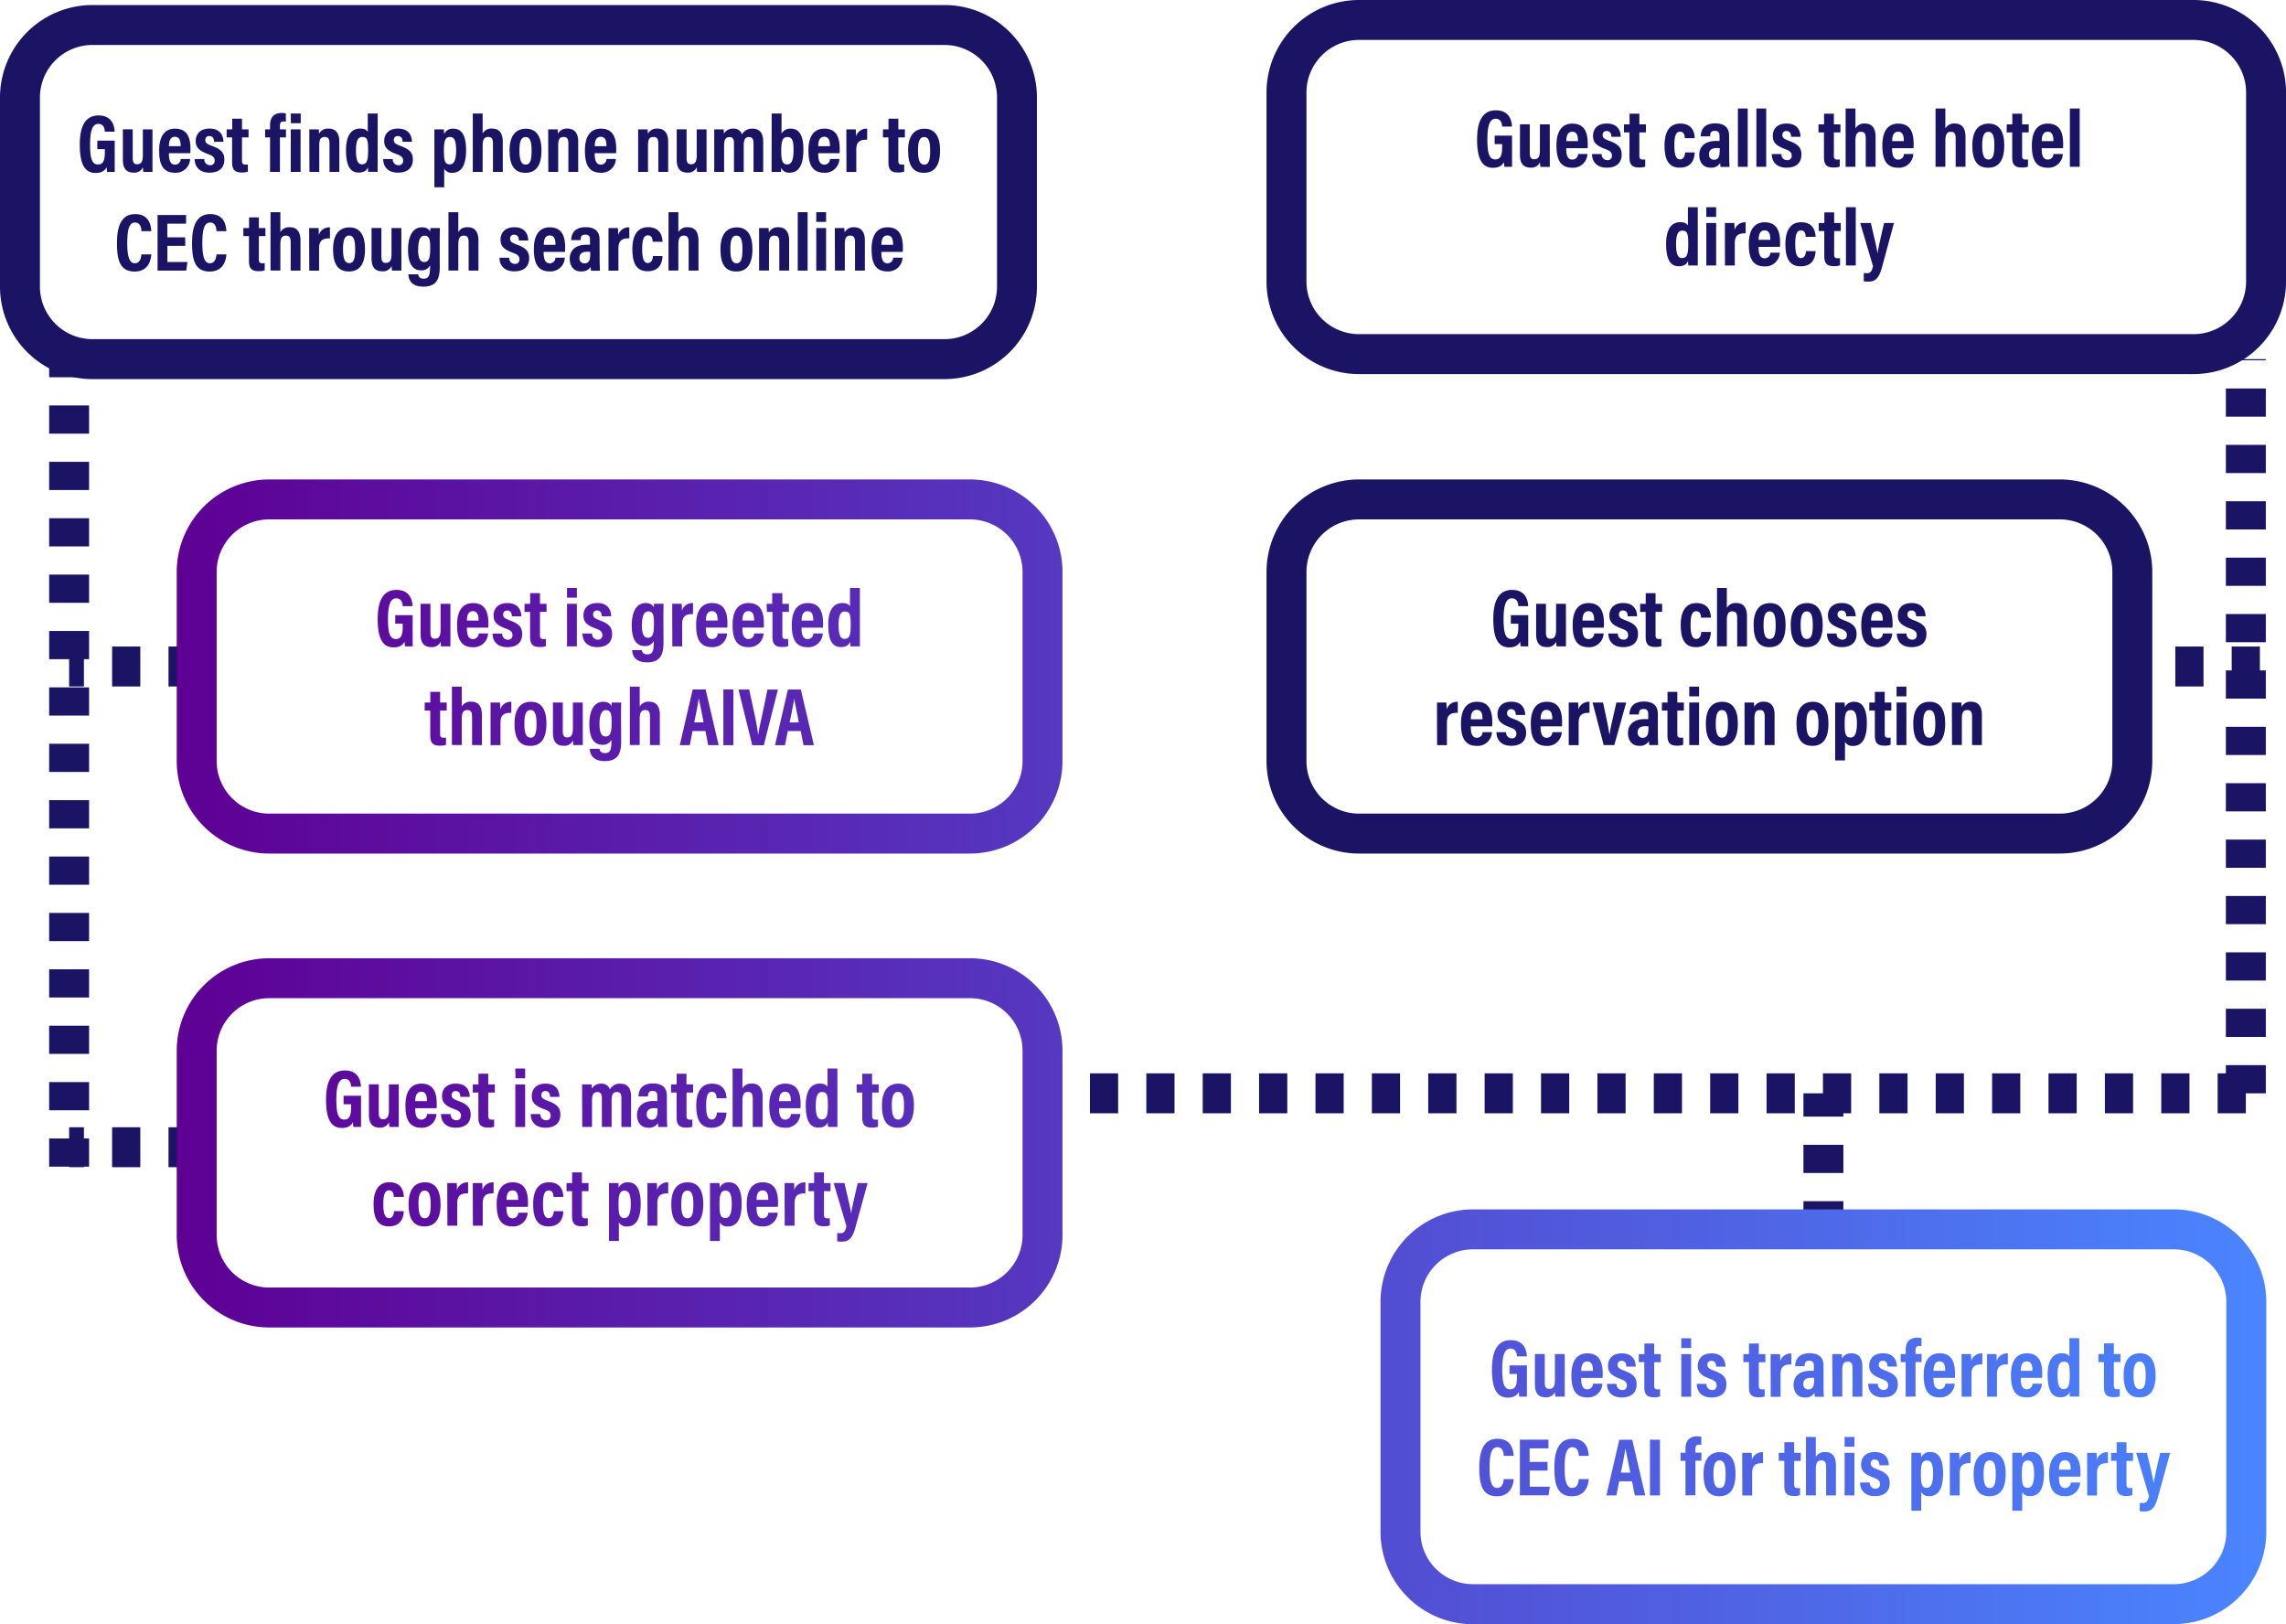 <svg xmlns="http://www.w3.org/2000/svg" xmlns:xlink="http://www.w3.org/1999/xlink" viewBox="0 0 972.99 691.26"><defs><style>.cls-1{fill:#1b1464;}.cls-2{fill:url(#linear-gradient);}</style><linearGradient id="linear-gradient" x1="75.22" y1="447.67" x2="964.6" y2="447.67" gradientUnits="userSpaceOnUse"><stop offset="0" stop-color="#5e0094"/><stop offset="1" stop-color="#4a85ff"/></linearGradient></defs><g id="Layer_2" data-name="Layer 2"><g id="Layer_1-2" data-name="Layer 1"><path class="cls-1" d="M402,161.36H39.35A39.39,39.39,0,0,1,0,122V41.49A39.39,39.39,0,0,1,39.35,2.14H402a39.39,39.39,0,0,1,39.35,39.35V122A39.39,39.39,0,0,1,402,161.36ZM39.35,19.14A22.37,22.37,0,0,0,17,41.49V122a22.38,22.38,0,0,0,22.35,22.35H402A22.37,22.37,0,0,0,424.36,122V41.49A22.37,22.37,0,0,0,402,19.14Z"/><path class="cls-1" d="M48.83,73.18H45.6a18.67,18.67,0,0,1-.2-2c-1.06,1.88-2.7,2.43-4.7,2.43-5,0-6.74-4.41-6.74-12.11,0-8.64,2.92-12.36,8-12.36,6.41,0,6.77,5.5,6.84,6.9H44.62c-.07-1-.28-3.31-2.78-3.31-2.74,0-3.5,3.64-3.5,8.77C38.34,67,39,70,41.69,70c2.25,0,2.93-1.72,2.93-5.21V63.49H41.43V59.87h7.4Z"/><path class="cls-1" d="M64.9,67.86c0,2.64,0,4.39,0,5.32H61a17.59,17.59,0,0,1-.17-2,3.94,3.94,0,0,1-4,2.29c-2.58,0-4.53-1.26-4.53-5.43v-13h4.19V67.12c0,1.79.37,2.79,1.89,2.79s2.42-.85,2.42-3.73V55.06H64.9Z"/><path class="cls-1" d="M71.89,65.21c0,2.29.29,4.85,2.6,4.85a2.37,2.37,0,0,0,2.43-2.38h4a6.09,6.09,0,0,1-6.49,5.84c-5.87,0-6.69-4.93-6.69-9.52,0-5.74,2.18-9.25,6.77-9.25,5.26,0,6.55,3.93,6.55,8.66,0,.64,0,1.49-.07,1.8Zm5-3c0-1.76-.21-4-2.43-4-2.4,0-2.54,2.69-2.55,4Z"/><path class="cls-1" d="M87,67.7a2.36,2.36,0,0,0,2.35,2.61,1.78,1.78,0,0,0,2-1.92c0-1.28-.57-2-2.71-2.77-4.27-1.57-5.33-3.07-5.33-5.7,0-2.46,1.56-5.2,5.88-5.2,4.75,0,5.9,3.26,5.91,5.64h-4c0-.64-.08-2.46-2-2.46a1.59,1.59,0,0,0-1.71,1.71c0,1.15.66,1.68,2.82,2.48,3.83,1.41,5.28,2.87,5.28,5.8,0,3.57-2.23,5.6-6.34,5.6-4.33,0-6.26-2.57-6.27-5.79Z"/><path class="cls-1" d="M96.47,55.06h2.37V50.53H103v4.53h2.8v3.43H103v9.92c0,1,.19,1.65,1.5,1.65a4.73,4.73,0,0,0,1-.08v3.08a7.46,7.46,0,0,1-2.56.36c-2.89,0-4.15-1.07-4.15-4.32V58.49H96.47Z"/><path class="cls-1" d="M114.94,73.18V58.49h-2.11V55.06h2.11V53.3c0-3,1.37-5.22,5-5.22a7.76,7.76,0,0,1,1.73.2v3.5a4.62,4.62,0,0,0-1-.11c-1.2,0-1.52.68-1.52,1.92v1.47h2.57v3.43h-2.57V73.18Z"/><path class="cls-1" d="M123.75,55.06h4.18V73.18h-4.18Zm0-6.75H128v4.13h-4.18Z"/><path class="cls-1" d="M131.66,60.7c0-3.73,0-4.69,0-5.64h4a15.7,15.7,0,0,1,.13,1.89,4.21,4.21,0,0,1,4-2.23c3,0,4.64,1.87,4.64,5.54V73.18h-4.19v-12c0-1.79-.36-2.89-2-2.89s-2.35.89-2.35,3.64V73.18h-4.18Z"/><path class="cls-1" d="M160.74,48.31V68.14c0,2.15,0,4,0,5h-4a19.11,19.11,0,0,1-.13-1.93c-.53,1.29-1.62,2.24-4,2.24-3.82,0-5.34-3.43-5.34-9.52,0-5.55,1.81-9.22,6-9.22,2,0,2.9.72,3.26,1.43V48.31ZM151.51,64c0,4.2.76,5.93,2.53,5.93,2.17,0,2.64-1.69,2.64-6.06,0-4.18-.33-5.59-2.46-5.59C152.52,58.31,151.51,59.59,151.51,64Z"/><path class="cls-1" d="M167.18,67.7a2.36,2.36,0,0,0,2.35,2.61,1.78,1.78,0,0,0,2.05-1.92c0-1.28-.58-2-2.72-2.77-4.27-1.57-5.33-3.07-5.33-5.7,0-2.46,1.56-5.2,5.88-5.2,4.76,0,5.91,3.26,5.91,5.64h-4c0-.64-.07-2.46-2-2.46a1.59,1.59,0,0,0-1.71,1.71c0,1.15.66,1.68,2.83,2.48,3.82,1.41,5.28,2.87,5.28,5.8,0,3.57-2.23,5.6-6.34,5.6-4.33,0-6.26-2.57-6.28-5.79Z"/><path class="cls-1" d="M189.07,71.79v7.93h-4.18V60.3c0-2.45,0-4.09,0-5.24h4a14.86,14.86,0,0,1,.13,2,4,4,0,0,1,4.07-2.29c3.36,0,5.29,2.89,5.29,9.07,0,7.08-2.35,9.7-5.85,9.7A3.58,3.58,0,0,1,189.07,71.79ZM194.15,64c0-4.33-.9-5.7-2.67-5.7-2.11,0-2.54,2-2.54,5.54,0,4.14.22,6.12,2.51,6.12C193.27,70,194.15,68,194.15,64Z"/><path class="cls-1" d="M205.43,48.31V56.8a4.2,4.2,0,0,1,4.07-2.08c3,0,4.5,2,4.5,5.65V73.18h-4.18v-12c0-1.77-.32-2.9-2.09-2.9s-2.3,1.4-2.3,3.79V73.18h-4.19V48.31Z"/><path class="cls-1" d="M230.48,64c0,6.57-2.41,9.55-6.86,9.55s-6.75-2.84-6.75-9.46c0-6.41,2.7-9.31,7-9.31S230.48,57.9,230.48,64Zm-9.39.07c0,3.89.65,6,2.65,6s2.52-2.08,2.52-5.94c0-4-.66-5.82-2.55-5.82S221.09,60.15,221.09,64Z"/><path class="cls-1" d="M233.33,60.7c0-3.73,0-4.69,0-5.64h4a13.88,13.88,0,0,1,.13,1.89,4.21,4.21,0,0,1,4-2.23c3,0,4.64,1.87,4.64,5.54V73.18h-4.18v-12c0-1.79-.36-2.89-2-2.89s-2.34.89-2.34,3.64V73.18h-4.19Z"/><path class="cls-1" d="M253.12,65.21c0,2.29.28,4.85,2.6,4.85a2.36,2.36,0,0,0,2.42-2.38h4a6.08,6.08,0,0,1-6.48,5.84c-5.88,0-6.7-4.93-6.7-9.52,0-5.74,2.19-9.25,6.78-9.25,5.26,0,6.54,3.93,6.54,8.66,0,.64,0,1.49-.06,1.8Zm5-3c0-1.76-.21-4-2.42-4-2.4,0-2.55,2.69-2.56,4Z"/><path class="cls-1" d="M271.62,60.7c0-3.73,0-4.69,0-5.64h4a13.88,13.88,0,0,1,.13,1.89,4.21,4.21,0,0,1,4-2.23c3,0,4.64,1.87,4.64,5.54V73.18H280.2v-12c0-1.79-.36-2.89-2.05-2.89s-2.34.89-2.34,3.64V73.18h-4.19Z"/><path class="cls-1" d="M300.73,67.86c0,2.64,0,4.39,0,5.32h-4a17.64,17.64,0,0,1-.16-2,4,4,0,0,1-4,2.29c-2.57,0-4.53-1.26-4.53-5.43v-13h4.19V67.12c0,1.79.37,2.79,1.89,2.79s2.42-.85,2.42-3.73V55.06h4.19Z"/><path class="cls-1" d="M304,60.5c0-3.58,0-4.66,0-5.44h4a13.25,13.25,0,0,1,.13,1.85,4.32,4.32,0,0,1,4-2.16,3.49,3.49,0,0,1,3.67,2.46,4.78,4.78,0,0,1,4.45-2.46c2.58,0,4.59,1.31,4.59,5.43v13h-4.12V60.81c0-1.45-.47-2.5-1.92-2.5-1.7,0-2.25,1.28-2.25,3.52V73.18h-4.15V60.88c0-1.67-.56-2.54-1.91-2.54-1.67,0-2.29,1.15-2.29,3.59V73.18H304Z"/><path class="cls-1" d="M328.46,48.31h4.19v8.56a4.17,4.17,0,0,1,4-2.12c3.71,0,5.3,3.26,5.3,8.89s-1.41,9.85-5.85,9.85a3.56,3.56,0,0,1-3.61-2.07c0,.43,0,1.23-.08,1.76h-4c0-1.2,0-3.27,0-5.1Zm9.3,15.39c0-3.5-.51-5.39-2.55-5.39s-2.69,1.48-2.69,5.9c0,4.24.58,5.75,2.53,5.75S337.76,68.08,337.76,63.7Z"/><path class="cls-1" d="M348.25,65.21c0,2.29.28,4.85,2.6,4.85a2.36,2.36,0,0,0,2.42-2.38h4a6.08,6.08,0,0,1-6.48,5.84c-5.88,0-6.7-4.93-6.7-9.52,0-5.74,2.18-9.25,6.78-9.25,5.25,0,6.54,3.93,6.54,8.66,0,.64,0,1.49-.06,1.8Zm5-3c0-1.76-.21-4-2.43-4-2.39,0-2.54,2.69-2.55,4Z"/><path class="cls-1" d="M360.24,61.2c0-3,0-4.85,0-6.14h4a29.73,29.73,0,0,1,.1,3,4.63,4.63,0,0,1,4.75-3.29v4.69c-3-.07-4.63.8-4.63,4.23v9.51h-4.18Z"/><path class="cls-1" d="M375.8,55.06h2.37V50.53h4.18v4.53h2.8v3.43h-2.8v9.92c0,1,.19,1.65,1.5,1.65a4.73,4.73,0,0,0,1-.08v3.08a7.46,7.46,0,0,1-2.56.36c-2.9,0-4.15-1.07-4.15-4.32V58.49H375.8Z"/><path class="cls-1" d="M400.12,64c0,6.57-2.41,9.55-6.86,9.55s-6.75-2.84-6.75-9.46c0-6.41,2.7-9.31,7-9.31S400.12,57.9,400.12,64Zm-9.39.07c0,3.89.65,6,2.65,6s2.52-2.08,2.52-5.94c0-4-.66-5.82-2.55-5.82S390.73,60.15,390.73,64Z"/><path class="cls-1" d="M64.42,108.28c-.11,1.2-.56,7.31-7.13,7.31-6.74,0-7.51-5.92-7.51-12.28,0-7.67,2.25-12.19,7.76-12.19,6.28,0,6.77,5.38,6.86,7.28H60.21c-.07-.81-.12-3.69-2.74-3.69s-3.31,3.26-3.31,8.68c0,4.47.45,8.66,3.2,8.66,2.52,0,2.73-2.86,2.83-3.77Z"/><path class="cls-1" d="M78.85,104.65h-7.6v6.88h8.53l-.52,3.65H67.06V91.5H79.21v3.71h-8V101h7.6Z"/><path class="cls-1" d="M96.37,108.28c-.1,1.2-.56,7.31-7.13,7.31-6.73,0-7.51-5.92-7.51-12.28,0-7.67,2.25-12.19,7.76-12.19,6.28,0,6.77,5.38,6.87,7.28h-4.2c-.06-.81-.12-3.69-2.73-3.69s-3.31,3.26-3.31,8.68c0,4.47.44,8.66,3.19,8.66,2.53,0,2.73-2.86,2.84-3.77Z"/><path class="cls-1" d="M103.57,97.06H106V92.53h4.18v4.53h2.79v3.43h-2.79v9.92c0,1,.19,1.65,1.49,1.65a4.68,4.68,0,0,0,1-.08v3.08a7.41,7.41,0,0,1-2.55.36c-2.9,0-4.15-1.07-4.15-4.32V100.49h-2.38Z"/><path class="cls-1" d="M119.33,90.31V98.8a4.22,4.22,0,0,1,4.07-2.08c3,0,4.5,2,4.5,5.65v12.81h-4.18v-12c0-1.77-.32-2.9-2.09-2.9s-2.3,1.4-2.3,3.79v11.08h-4.19V90.31Z"/><path class="cls-1" d="M131.59,103.2c0-3,0-4.85,0-6.14h4a29.73,29.73,0,0,1,.1,3,4.63,4.63,0,0,1,4.75-3.29v4.69c-3-.07-4.63.8-4.63,4.23v9.51h-4.18Z"/><path class="cls-1" d="M155.37,106c0,6.57-2.41,9.55-6.86,9.55s-6.75-2.84-6.75-9.46c0-6.41,2.7-9.31,7-9.31S155.37,99.9,155.37,106ZM146,106c0,3.89.65,6,2.65,6s2.52-2.08,2.52-5.94c0-4-.66-5.82-2.55-5.82S146,102.15,146,106Z"/><path class="cls-1" d="M170.84,109.86c0,2.64,0,4.39,0,5.32h-4a17.59,17.59,0,0,1-.17-2,3.94,3.94,0,0,1-4,2.29c-2.58,0-4.53-1.26-4.53-5.43v-13h4.19v12.06c0,1.79.37,2.79,1.89,2.79s2.42-.85,2.42-3.73V97.06h4.18Z"/><path class="cls-1" d="M187.17,113.71c0,5.15-1.49,8.29-7,8.29-5.16,0-6.25-3-6.36-5.24H178c.07.55.27,1.84,2.36,1.84,2.26,0,2.69-1.71,2.69-4.89v-.81a3.92,3.92,0,0,1-3.88,2.16c-3.85,0-5.49-3.39-5.49-8.73,0-6.2,2.23-9.58,5.88-9.58,2.38,0,3.2,1.13,3.49,1.91,0-.54.1-1.16.16-1.6h4c0,1.11-.06,2.93-.06,5.46Zm-9.21-7.5c0,3.73.9,5.32,2.59,5.32,2.11,0,2.56-2,2.56-5.89,0-3.25-.16-5.33-2.43-5.33C178.93,100.31,178,102.13,178,106.21Z"/><path class="cls-1" d="M195.07,90.31V98.8a4.2,4.2,0,0,1,4.07-2.08c3,0,4.5,2,4.5,5.65v12.81h-4.18v-12c0-1.77-.32-2.9-2.09-2.9s-2.3,1.4-2.3,3.79v11.08h-4.19V90.31Z"/><path class="cls-1" d="M216.74,109.7a2.36,2.36,0,0,0,2.35,2.61,1.78,1.78,0,0,0,2-1.92c0-1.28-.58-2-2.72-2.77-4.27-1.57-5.33-3.07-5.33-5.7,0-2.46,1.56-5.2,5.88-5.2,4.76,0,5.91,3.26,5.91,5.64h-4c0-.64-.07-2.46-2-2.46a1.59,1.59,0,0,0-1.71,1.71c0,1.15.66,1.68,2.82,2.48,3.83,1.41,5.29,2.87,5.29,5.8,0,3.57-2.23,5.6-6.34,5.6-4.33,0-6.26-2.57-6.28-5.79Z"/><path class="cls-1" d="M231.38,107.21c0,2.29.29,4.85,2.6,4.85a2.37,2.37,0,0,0,2.43-2.38h4a6.09,6.09,0,0,1-6.49,5.84c-5.87,0-6.69-4.93-6.69-9.52,0-5.74,2.18-9.25,6.78-9.25,5.25,0,6.54,3.93,6.54,8.66,0,.64,0,1.49-.07,1.8Zm5.05-3c0-1.76-.21-4-2.43-4-2.4,0-2.54,2.69-2.55,4Z"/><path class="cls-1" d="M255.23,111.23c0,.89.08,3.13.14,4h-3.8a11.06,11.06,0,0,1-.17-1.69c-.69,1.16-1.88,2-4.09,2-3.48,0-4.82-2.77-4.82-5.37,0-3.71,2.54-6,7.14-6,.61,0,1.08,0,1.49,0v-2c0-1.06-.14-2.3-2-2.3s-1.94,1.15-2,2.34h-4c.07-2.67,1.32-5.52,6.17-5.52,3.89,0,5.9,1.76,5.9,5.22Zm-4-4a7.92,7.92,0,0,0-1.35-.07c-2.38,0-3.25,1.11-3.25,2.58a2.08,2.08,0,0,0,2.08,2.35c2.14,0,2.52-1.59,2.52-4.28Z"/><path class="cls-1" d="M259,103.2c0-3,0-4.85,0-6.14h4a29.73,29.73,0,0,1,.1,3,4.63,4.63,0,0,1,4.75-3.29v4.69c-3-.07-4.63.8-4.63,4.23v9.51H259Z"/><path class="cls-1" d="M282,109c-.07,1.46-.39,6.45-6.38,6.45-5.19,0-6.48-4.15-6.48-9.52,0-4.81,1.59-9.25,6.7-9.25,5.94,0,6.13,5.13,6.16,6.23h-4.22c0-.71-.11-2.77-2-2.77s-2.45,2.06-2.45,5.81c0,3.9.58,6,2.4,6s2.1-2,2.21-3Z"/><path class="cls-1" d="M288.73,90.31V98.8a4.19,4.19,0,0,1,4.06-2.08c3,0,4.51,2,4.51,5.65v12.81h-4.19v-12c0-1.77-.31-2.9-2.08-2.9s-2.3,1.4-2.3,3.79v11.08h-4.19V90.31Z"/><path class="cls-1" d="M320.26,106c0,6.57-2.42,9.55-6.87,9.55s-6.75-2.84-6.75-9.46c0-6.41,2.7-9.31,7-9.31S320.26,99.9,320.26,106Zm-9.4.07c0,3.89.65,6,2.65,6S316,110,316,106.09c0-4-.67-5.82-2.56-5.82S310.86,102.15,310.86,106Z"/><path class="cls-1" d="M323.1,102.7c0-3.73,0-4.69,0-5.64h4a13.7,13.7,0,0,1,.14,1.89,4.18,4.18,0,0,1,4-2.23c2.95,0,4.64,1.87,4.64,5.54v12.92h-4.19v-12c0-1.79-.36-2.89-2.05-2.89s-2.34.89-2.34,3.64v11.23H323.1Z"/><path class="cls-1" d="M339.55,115.18V90.31h4.19v24.87Z"/><path class="cls-1" d="M347.43,97.06h4.18v18.12h-4.18Zm0-6.75h4.18v4.13h-4.18Z"/><path class="cls-1" d="M355.34,102.7c0-3.73,0-4.69,0-5.64h4a15.7,15.7,0,0,1,.13,1.89,4.21,4.21,0,0,1,4-2.23c3,0,4.64,1.87,4.64,5.54v12.92h-4.19v-12c0-1.79-.36-2.89-2-2.89s-2.34.89-2.34,3.64v11.23h-4.19Z"/><path class="cls-1" d="M375.13,107.21c0,2.29.28,4.85,2.6,4.85a2.36,2.36,0,0,0,2.42-2.38h4a6.08,6.08,0,0,1-6.49,5.84c-5.87,0-6.69-4.93-6.69-9.52,0-5.74,2.18-9.25,6.78-9.25,5.25,0,6.54,3.93,6.54,8.66,0,.64,0,1.49-.06,1.8Zm5-3c0-1.76-.21-4-2.43-4-2.39,0-2.54,2.69-2.55,4Z"/><path class="cls-1" d="M933.64,159.22H578.42a39.39,39.39,0,0,1-39.35-39.35V39.35A39.39,39.39,0,0,1,578.42,0H933.64A39.39,39.39,0,0,1,973,39.35v80.52A39.39,39.39,0,0,1,933.64,159.22ZM578.42,17a22.38,22.38,0,0,0-22.35,22.35v80.52a22.37,22.37,0,0,0,22.35,22.35H933.64A22.37,22.37,0,0,0,956,119.87V39.35A22.37,22.37,0,0,0,933.64,17Z"/><path class="cls-1" d="M643.57,71h-3.23a18.49,18.49,0,0,1-.2-2c-1.06,1.87-2.7,2.42-4.71,2.42-4.94,0-6.73-4.41-6.73-12.1,0-8.65,2.92-12.37,8-12.37,6.42,0,6.78,5.5,6.84,6.91h-4.19c-.07-1-.27-3.32-2.77-3.32-2.74,0-3.5,3.64-3.5,8.77,0,5.52.65,8.55,3.35,8.55,2.25,0,2.93-1.72,2.93-5.21V61.35h-3.19V57.73h7.4Z"/><path class="cls-1" d="M659.64,65.72c0,2.64,0,4.39,0,5.32h-4a17.39,17.39,0,0,1-.17-2,3.94,3.94,0,0,1-4,2.3c-2.58,0-4.53-1.27-4.53-5.43v-13h4.18V65c0,1.79.38,2.78,1.9,2.78s2.41-.85,2.41-3.72V52.92h4.19Z"/><path class="cls-1" d="M666.63,63.07c0,2.3.28,4.86,2.6,4.86a2.37,2.37,0,0,0,2.43-2.39h4a6.1,6.1,0,0,1-6.49,5.85c-5.87,0-6.69-4.94-6.69-9.52,0-5.75,2.18-9.26,6.77-9.26,5.26,0,6.55,3.94,6.55,8.67,0,.63,0,1.48-.07,1.79Zm5-3c0-1.77-.2-4-2.42-4-2.4,0-2.54,2.7-2.55,4Z"/><path class="cls-1" d="M681.74,65.56a2.35,2.35,0,0,0,2.35,2.61,1.77,1.77,0,0,0,2-1.91c0-1.28-.57-2-2.71-2.78-4.27-1.57-5.33-3.07-5.33-5.69s1.55-5.21,5.88-5.21c4.75,0,5.9,3.27,5.91,5.64h-4c0-.64-.08-2.45-2-2.45a1.58,1.58,0,0,0-1.71,1.7c0,1.15.65,1.68,2.82,2.48,3.83,1.42,5.28,2.88,5.28,5.81,0,3.56-2.23,5.6-6.34,5.6-4.33,0-6.26-2.58-6.27-5.8Z"/><path class="cls-1" d="M691.21,52.92h2.37V48.4h4.18v4.52h2.8v3.43h-2.8v9.92c0,1,.19,1.65,1.5,1.65a4.77,4.77,0,0,0,1-.07v3.07a7.25,7.25,0,0,1-2.56.37c-2.9,0-4.15-1.07-4.15-4.33V56.35h-2.37Z"/><path class="cls-1" d="M721.32,64.91c-.07,1.45-.39,6.45-6.37,6.45-5.2,0-6.49-4.16-6.49-9.53,0-4.8,1.59-9.25,6.7-9.25,6,0,6.13,5.13,6.16,6.23H717.1c0-.7-.1-2.77-2-2.77s-2.44,2.06-2.44,5.82.57,6,2.39,6,2.1-2,2.21-3Z"/><path class="cls-1" d="M736,67.1c0,.89.07,3.13.14,3.94h-3.8a9.83,9.83,0,0,1-.18-1.68,4.31,4.31,0,0,1-4.08,2c-3.49,0-4.83-2.78-4.83-5.37,0-3.71,2.55-6,7.15-6,.61,0,1.07,0,1.48,0v-2c0-1.06-.13-2.29-2-2.29s-1.94,1.14-2,2.33h-4c.07-2.67,1.33-5.52,6.17-5.52,3.89,0,5.91,1.77,5.91,5.23Zm-4-4a7.9,7.9,0,0,0-1.35-.08c-2.39,0-3.25,1.11-3.25,2.59A2.09,2.09,0,0,0,729.44,68c2.13,0,2.52-1.6,2.52-4.29Z"/><path class="cls-1" d="M739.7,71V46.18h4.18V71Z"/><path class="cls-1" d="M747.57,71V46.18h4.18V71Z"/><path class="cls-1" d="M758.25,65.56a2.35,2.35,0,0,0,2.35,2.61,1.78,1.78,0,0,0,2-1.91c0-1.28-.57-2-2.72-2.78-4.27-1.57-5.32-3.07-5.32-5.69s1.55-5.21,5.87-5.21c4.76,0,5.91,3.27,5.91,5.64h-4c0-.64-.07-2.45-2-2.45a1.58,1.58,0,0,0-1.71,1.7c0,1.15.66,1.68,2.83,2.48,3.83,1.42,5.28,2.88,5.28,5.81,0,3.56-2.23,5.6-6.34,5.6-4.33,0-6.26-2.58-6.28-5.8Z"/><path class="cls-1" d="M774,52.92h2.37V48.4h4.18v4.52h2.8v3.43h-2.8v9.92c0,1,.19,1.65,1.5,1.65a4.77,4.77,0,0,0,1-.07v3.07a7.25,7.25,0,0,1-2.56.37c-2.89,0-4.15-1.07-4.15-4.33V56.35H774Z"/><path class="cls-1" d="M789.73,46.18v8.49a4.21,4.21,0,0,1,4.07-2.09c3,0,4.51,2,4.51,5.66V71h-4.19v-12c0-1.78-.31-2.91-2.09-2.91s-2.3,1.4-2.3,3.8V71h-4.18V46.18Z"/><path class="cls-1" d="M805.33,63.07c0,2.3.28,4.86,2.6,4.86a2.37,2.37,0,0,0,2.43-2.39h4a6.1,6.1,0,0,1-6.49,5.85c-5.87,0-6.69-4.94-6.69-9.52,0-5.75,2.18-9.26,6.77-9.26,5.26,0,6.55,3.94,6.55,8.67,0,.63,0,1.48-.07,1.79Zm5-3c0-1.77-.2-4-2.42-4-2.4,0-2.54,2.7-2.55,4Z"/><path class="cls-1" d="M828,46.18v8.49a4.21,4.21,0,0,1,4.07-2.09c3,0,4.51,2,4.51,5.66V71h-4.19v-12c0-1.78-.31-2.91-2.09-2.91S828,57.57,828,60V71h-4.18V46.18Z"/><path class="cls-1" d="M853.08,61.83c0,6.58-2.41,9.56-6.87,9.56s-6.74-2.85-6.74-9.46c0-6.42,2.69-9.32,7-9.32S853.08,55.77,853.08,61.83Zm-9.39.07c0,3.89.65,6,2.64,6s2.53-2.09,2.53-6-.67-5.81-2.56-5.81S843.69,58,843.69,61.9Z"/><path class="cls-1" d="M854.13,52.92h2.37V48.4h4.18v4.52h2.8v3.43h-2.8v9.92c0,1,.19,1.65,1.49,1.65a4.86,4.86,0,0,0,1-.07v3.07a7.25,7.25,0,0,1-2.56.37c-2.9,0-4.15-1.07-4.15-4.33V56.35h-2.37Z"/><path class="cls-1" d="M869,63.07c0,2.3.29,4.86,2.6,4.86A2.37,2.37,0,0,0,874,65.54h4a6.1,6.1,0,0,1-6.49,5.85c-5.87,0-6.69-4.94-6.69-9.52,0-5.75,2.18-9.26,6.78-9.26,5.25,0,6.54,3.94,6.54,8.67,0,.63,0,1.48-.07,1.79Zm5-3c0-1.77-.21-4-2.43-4-2.4,0-2.54,2.7-2.55,4Z"/><path class="cls-1" d="M881,71V46.18h4.18V71Z"/><path class="cls-1" d="M722.62,88.18V108c0,2.14,0,4,0,5h-4a16.26,16.26,0,0,1-.13-1.92c-.53,1.28-1.63,2.24-4,2.24-3.82,0-5.34-3.44-5.34-9.53,0-5.55,1.82-9.22,6-9.22,2,0,2.91.73,3.27,1.43V88.18Zm-9.23,15.72c0,4.2.75,5.93,2.53,5.93,2.16,0,2.64-1.69,2.64-6.06,0-4.19-.33-5.6-2.47-5.6C714.39,98.17,713.39,99.46,713.39,103.9Z"/><path class="cls-1" d="M726.26,94.92h4.18V113h-4.18Zm0-6.74h4.18v4.13h-4.18Z"/><path class="cls-1" d="M734.17,101.06c0-3,0-4.84,0-6.14h4c0,.32.1,1.07.1,3A4.61,4.61,0,0,1,743,94.62v4.69c-3-.07-4.62.8-4.62,4.22V113h-4.18Z"/><path class="cls-1" d="M748.5,105.07c0,2.3.28,4.86,2.59,4.86a2.37,2.37,0,0,0,2.43-2.39h4a6.1,6.1,0,0,1-6.49,5.85c-5.87,0-6.69-4.94-6.69-9.52,0-5.75,2.18-9.26,6.78-9.26,5.25,0,6.54,3.94,6.54,8.67,0,.63,0,1.48-.07,1.79Zm5-3c0-1.77-.21-4-2.43-4-2.4,0-2.54,2.7-2.55,4Z"/><path class="cls-1" d="M772.77,106.91c-.07,1.45-.39,6.45-6.37,6.45-5.2,0-6.49-4.16-6.49-9.53,0-4.8,1.59-9.25,6.7-9.25,5.95,0,6.13,5.13,6.16,6.23h-4.22c0-.7-.11-2.77-2-2.77s-2.45,2.06-2.45,5.82.58,6,2.4,6,2.1-2,2.21-3Z"/><path class="cls-1" d="M774.12,94.92h2.38V90.4h4.17v4.52h2.8v3.43h-2.8v9.92c0,1,.19,1.65,1.5,1.65a4.77,4.77,0,0,0,1-.07v3.07a7.22,7.22,0,0,1-2.56.37c-2.89,0-4.14-1.07-4.14-4.33V98.35h-2.38Z"/><path class="cls-1" d="M785.69,113V88.18h4.18V113Z"/><path class="cls-1" d="M796.29,94.92c1.33,5.83,2.6,10.78,2.81,13h0c.4-2.58,1.61-7.87,2.84-13h4.19L801,113.86c-1.55,5.64-3.57,6-6.09,6a9.1,9.1,0,0,1-1.63-.13v-3.53a11.28,11.28,0,0,0,1.3.07c1.6,0,2.15-.8,2.62-3l-5.44-18.36Z"/><path class="cls-1" d="M37.92,496.56h-17v-12h17Zm0-24h-17v-12h17Zm0-24h-17v-12h17Zm0-24h-17v-12h17Zm0-24h-17v-12h17Zm0-24h-17v-12h17Zm0-24h-17v-12h17Zm0-24h-17v-12h17Zm0-24h-17v-12h17Zm0-24h-17v-12h17Zm0-24h-17v-12h17Zm0-24h-17v-12h17Zm0-24h-17v-12h17Zm0-24h-17v-12h17Zm0-24h-17v-7.7h17Z"/><path class="cls-1" d="M83.72,292.18h-12v-17h12Zm-24,0h-12v-17h12Zm-24,0h-6.3v-17h6.3Z"/><path class="cls-1" d="M876.73,363.29H578.42a39.39,39.39,0,0,1-39.35-39.35V243.42a39.4,39.4,0,0,1,39.35-39.35H876.73a39.4,39.4,0,0,1,39.35,39.35v80.52A39.39,39.39,0,0,1,876.73,363.29ZM578.42,221.07a22.38,22.38,0,0,0-22.35,22.35v80.52a22.37,22.37,0,0,0,22.35,22.35H876.73a22.37,22.37,0,0,0,22.35-22.35V243.42a22.37,22.37,0,0,0-22.35-22.35Z"/><path class="cls-1" d="M650.46,275.12h-3.23a18.93,18.93,0,0,1-.2-2c-1.06,1.87-2.7,2.42-4.71,2.42-4.94,0-6.73-4.4-6.73-12.1,0-8.64,2.92-12.36,8-12.36,6.42,0,6.78,5.5,6.85,6.9h-4.19c-.08-1-.28-3.32-2.78-3.32-2.74,0-3.5,3.64-3.5,8.77,0,5.52.65,8.56,3.35,8.56,2.25,0,2.93-1.73,2.93-5.22v-1.32h-3.19v-3.62h7.4Z"/><path class="cls-1" d="M666.53,269.79c0,2.64,0,4.4,0,5.33h-4a17.79,17.79,0,0,1-.17-2,4,4,0,0,1-4,2.29c-2.58,0-4.53-1.27-4.53-5.43V257H658v12.06c0,1.79.38,2.79,1.9,2.79s2.41-.85,2.41-3.73V257h4.19Z"/><path class="cls-1" d="M673.52,267.14c0,2.3.28,4.86,2.6,4.86a2.37,2.37,0,0,0,2.43-2.38h4a6.09,6.09,0,0,1-6.49,5.84c-5.87,0-6.69-4.94-6.69-9.52,0-5.74,2.18-9.25,6.77-9.25,5.26,0,6.55,3.93,6.55,8.66,0,.63,0,1.48-.07,1.79Zm5-3c0-1.77-.2-4-2.42-4-2.4,0-2.54,2.69-2.55,4Z"/><path class="cls-1" d="M688.63,269.63a2.36,2.36,0,0,0,2.35,2.62,1.78,1.78,0,0,0,2-1.92c0-1.28-.57-2-2.71-2.77C686,266,685,264.49,685,261.86c0-2.47,1.55-5.2,5.88-5.2,4.75,0,5.9,3.26,5.91,5.64h-4c0-.64-.08-2.46-2-2.46a1.58,1.58,0,0,0-1.71,1.71c0,1.14.65,1.67,2.82,2.48,3.83,1.41,5.28,2.87,5.28,5.8,0,3.56-2.23,5.6-6.34,5.6-4.33,0-6.26-2.58-6.27-5.8Z"/><path class="cls-1" d="M698.1,257h2.37v-4.53h4.18V257h2.8v3.43h-2.8v9.91c0,1.05.19,1.65,1.5,1.65a4.77,4.77,0,0,0,1-.07V275a7.25,7.25,0,0,1-2.56.37c-2.9,0-4.15-1.07-4.15-4.33v-10.6H698.1Z"/><path class="cls-1" d="M728.21,269c-.07,1.46-.39,6.45-6.37,6.45-5.2,0-6.49-4.15-6.49-9.53,0-4.8,1.59-9.24,6.7-9.24,6,0,6.13,5.13,6.16,6.22H724c0-.7-.1-2.76-2-2.76s-2.44,2.05-2.44,5.81.57,6,2.39,6,2.1-2,2.21-3Z"/><path class="cls-1" d="M735,250.25v8.49a4.19,4.19,0,0,1,4.06-2.08c3,0,4.51,1.95,4.51,5.65v12.81h-4.18v-12c0-1.77-.32-2.91-2.09-2.91s-2.3,1.4-2.3,3.8v11.08h-4.19V250.25Z"/><path class="cls-1" d="M760,265.9c0,6.58-2.41,9.56-6.86,9.56s-6.75-2.85-6.75-9.46c0-6.42,2.7-9.31,7-9.31S760,259.84,760,265.9Zm-9.39.07c0,3.89.65,6,2.65,6s2.52-2.08,2.52-5.94-.66-5.82-2.55-5.82S750.62,262.09,750.62,266Z"/><path class="cls-1" d="M775.8,265.9c0,6.58-2.42,9.56-6.87,9.56s-6.75-2.85-6.75-9.46c0-6.42,2.7-9.31,7-9.31S775.8,259.84,775.8,265.9Zm-9.4.07c0,3.89.66,6,2.65,6s2.53-2.08,2.53-5.94-.67-5.82-2.56-5.82S766.4,262.09,766.4,266Z"/><path class="cls-1" d="M781.73,269.63a2.36,2.36,0,0,0,2.35,2.62,1.78,1.78,0,0,0,2-1.92c0-1.28-.57-2-2.72-2.77-4.27-1.58-5.32-3.07-5.32-5.7,0-2.47,1.55-5.2,5.87-5.2,4.76,0,5.91,3.26,5.91,5.64h-4c0-.64-.07-2.46-2-2.46a1.58,1.58,0,0,0-1.71,1.71c0,1.14.66,1.67,2.83,2.48,3.83,1.41,5.28,2.87,5.28,5.8,0,3.56-2.23,5.6-6.34,5.6-4.33,0-6.26-2.58-6.28-5.8Z"/><path class="cls-1" d="M796.37,267.14c0,2.3.28,4.86,2.6,4.86a2.36,2.36,0,0,0,2.42-2.38h4a6.08,6.08,0,0,1-6.48,5.84c-5.88,0-6.7-4.94-6.7-9.52,0-5.74,2.18-9.25,6.78-9.25,5.25,0,6.54,3.93,6.54,8.66,0,.63,0,1.48-.06,1.79Zm5-3c0-1.77-.21-4-2.43-4-2.39,0-2.54,2.69-2.55,4Z"/><path class="cls-1" d="M811.47,269.63a2.37,2.37,0,0,0,2.35,2.62,1.78,1.78,0,0,0,2-1.92c0-1.28-.58-2-2.72-2.77-4.27-1.58-5.32-3.07-5.32-5.7,0-2.47,1.55-5.2,5.87-5.2,4.76,0,5.91,3.26,5.91,5.64h-4c0-.64-.07-2.46-2-2.46a1.58,1.58,0,0,0-1.71,1.71c0,1.14.66,1.67,2.83,2.48,3.82,1.41,5.28,2.87,5.28,5.8,0,3.56-2.23,5.6-6.34,5.6-4.33,0-6.26-2.58-6.28-5.8Z"/><path class="cls-1" d="M611.63,305.14c0-3,0-4.85,0-6.14h4a29.54,29.54,0,0,1,.1,3,4.62,4.62,0,0,1,4.75-3.29v4.69c-3-.07-4.63.8-4.63,4.23v9.51h-4.18Z"/><path class="cls-1" d="M626,309.14c0,2.3.28,4.86,2.6,4.86a2.36,2.36,0,0,0,2.42-2.38h4a6.08,6.08,0,0,1-6.48,5.84c-5.88,0-6.7-4.94-6.7-9.52,0-5.74,2.18-9.25,6.78-9.25,5.25,0,6.54,3.93,6.54,8.66,0,.63,0,1.48-.06,1.79Zm5-3c0-1.77-.21-4-2.43-4-2.39,0-2.54,2.69-2.55,4Z"/><path class="cls-1" d="M641.06,311.63a2.38,2.38,0,0,0,2.36,2.62,1.78,1.78,0,0,0,2-1.92c0-1.28-.58-2-2.72-2.77-4.27-1.58-5.32-3.07-5.32-5.7,0-2.47,1.55-5.2,5.87-5.2,4.76,0,5.91,3.26,5.91,5.64h-4c0-.64-.07-2.46-2-2.46a1.58,1.58,0,0,0-1.71,1.71c0,1.14.66,1.67,2.83,2.48,3.83,1.41,5.28,2.87,5.28,5.8,0,3.56-2.23,5.6-6.34,5.6-4.33,0-6.26-2.58-6.28-5.8Z"/><path class="cls-1" d="M655.71,309.14c0,2.3.28,4.86,2.6,4.86a2.36,2.36,0,0,0,2.42-2.38h4a6.08,6.08,0,0,1-6.49,5.84c-5.87,0-6.69-4.94-6.69-9.52,0-5.74,2.18-9.25,6.78-9.25,5.25,0,6.54,3.93,6.54,8.66,0,.63,0,1.48-.06,1.79Zm5-3c0-1.77-.21-4-2.43-4-2.4,0-2.54,2.69-2.55,4Z"/><path class="cls-1" d="M667.7,305.14c0-3,0-4.85,0-6.14h4a29.54,29.54,0,0,1,.1,3,4.61,4.61,0,0,1,4.74-3.29v4.69c-3-.07-4.62.8-4.62,4.23v9.51H667.7Z"/><path class="cls-1" d="M682.3,299c1.12,5.14,2.33,10.73,2.74,13.76h0c.33-2.79,1.85-8.56,2.95-13.76h4.18l-5.07,18.12h-4.51L677.83,299Z"/><path class="cls-1" d="M705.63,313.17c0,.89.07,3.13.14,3.95H702a11.09,11.09,0,0,1-.18-1.69,4.31,4.31,0,0,1-4.08,2c-3.49,0-4.83-2.77-4.83-5.37,0-3.71,2.55-6,7.15-6,.61,0,1.07,0,1.48,0v-2c0-1.05-.13-2.29-2-2.29s-1.94,1.14-2,2.33h-4c.07-2.66,1.33-5.51,6.17-5.51,3.89,0,5.91,1.76,5.91,5.22Zm-4-4a7.92,7.92,0,0,0-1.35-.07c-2.38,0-3.25,1.1-3.25,2.58a2.09,2.09,0,0,0,2.08,2.35c2.13,0,2.52-1.59,2.52-4.28Z"/><path class="cls-1" d="M707.37,299h2.38v-4.53h4.17V299h2.8v3.43h-2.8v9.91c0,1.05.2,1.65,1.5,1.65a4.77,4.77,0,0,0,1-.07V317a7.22,7.22,0,0,1-2.56.37c-2.89,0-4.14-1.07-4.14-4.33v-10.6h-2.38Z"/><path class="cls-1" d="M719,299h4.18v18.12H719Zm0-6.75h4.18v4.13H719Z"/><path class="cls-1" d="M739.68,307.9c0,6.58-2.42,9.56-6.87,9.56s-6.75-2.85-6.75-9.46c0-6.42,2.7-9.31,7-9.31S739.68,301.84,739.68,307.9Zm-9.4.07c0,3.89.66,6,2.65,6s2.53-2.08,2.53-5.94-.67-5.82-2.56-5.82S730.28,304.09,730.28,308Z"/><path class="cls-1" d="M742.53,304.63c0-3.72,0-4.68,0-5.63h4a13.67,13.67,0,0,1,.14,1.88,4.18,4.18,0,0,1,4-2.22c3,0,4.64,1.86,4.64,5.53v12.93H751.1v-12c0-1.8-.36-2.9-2-2.9s-2.35.89-2.35,3.65v11.23h-4.18Z"/><path class="cls-1" d="M778.25,307.9c0,6.58-2.42,9.56-6.87,9.56s-6.75-2.85-6.75-9.46c0-6.42,2.7-9.31,7-9.31S778.25,301.84,778.25,307.9Zm-9.4.07c0,3.89.65,6,2.65,6S774,311.89,774,308s-.67-5.82-2.56-5.82S768.85,304.09,768.85,308Z"/><path class="cls-1" d="M785.28,315.72v7.94H781.1V304.23c0-2.44,0-4.09,0-5.23h4a14.52,14.52,0,0,1,.14,2,4,4,0,0,1,4.06-2.29c3.36,0,5.29,2.89,5.29,9.06,0,7.09-2.35,9.71-5.84,9.71A3.56,3.56,0,0,1,785.28,315.72Zm5.07-7.77c0-4.34-.9-5.71-2.67-5.71-2.11,0-2.53,2-2.53,5.54,0,4.15.21,6.12,2.5,6.12C789.48,313.9,790.35,312,790.35,308Z"/><path class="cls-1" d="M795.64,299H798v-4.53h4.18V299H805v3.43h-2.8v9.91c0,1.05.19,1.65,1.5,1.65a4.77,4.77,0,0,0,1-.07V317a7.25,7.25,0,0,1-2.56.37c-2.89,0-4.15-1.07-4.15-4.33v-10.6h-2.37Z"/><path class="cls-1" d="M807.24,299h4.18v18.12h-4.18Zm0-6.75h4.18v4.13h-4.18Z"/><path class="cls-1" d="M827.94,307.9c0,6.58-2.41,9.56-6.86,9.56s-6.75-2.85-6.75-9.46c0-6.42,2.7-9.31,7-9.31S827.94,301.84,827.94,307.9Zm-9.39.07c0,3.89.65,6,2.65,6s2.52-2.08,2.52-5.94-.66-5.82-2.55-5.82S818.55,304.09,818.55,308Z"/><path class="cls-1" d="M830.79,304.63c0-3.72,0-4.68,0-5.63h4a13.84,13.84,0,0,1,.13,1.88,4.21,4.21,0,0,1,4-2.22c3,0,4.63,1.86,4.63,5.53v12.93h-4.18v-12c0-1.8-.36-2.9-2-2.9s-2.34.89-2.34,3.65v11.23h-4.19Z"/><path class="cls-1" d="M83.72,496.78h-12v-17h12Zm-24,0h-12v-17h12Zm-24,0h-6.3v-17h6.3Z"/><path class="cls-1" d="M964.4,465.34h-17v-12h17Zm0-24h-17v-12h17Zm0-24h-17v-12h17Zm0-24h-17v-12h17Zm0-24h-17v-12h17Zm0-24h-17v-12h17Zm0-24h-17v-12h17Zm0-24h-17v-12h17Zm0-24h-17v-12h17Zm0-24h-17v-12h17Zm0-24h-17v-12h17Zm0-24h-17v-12h17Zm0-24h-17v-12h17Zm0-24h-17v-.48h17Z"/><path class="cls-1" d="M961.88,292.18h-12v-17h12Zm-24,0h-12v-17h12Zm-24,0h-6.3v-17h6.3Z"/><path class="cls-1" d="M784.6,523.25h-17v-12h17Zm0-24h-17v-12h17Zm0-24h-17v-9.91h17Z"/><path class="cls-1" d="M955.9,473.84h-12v-17h12Zm-24,0h-12v-17h12Zm-24,0h-12v-17h12Zm-24,0h-12v-17h12Zm-24,0h-12v-17h12Zm-24,0h-12v-17h12Zm-24,0h-12v-17h12Zm-24,0h-12v-17h12Zm-24,0h-12v-17h12Zm-24,0h-12v-17h12Zm-24,0h-12v-17h12Zm-24,0h-12v-17h12Zm-24,0h-12v-17h12Zm-24,0h-12v-17h12Zm-24,0h-12v-17h12Zm-24,0h-12v-17h12Zm-24,0h-12v-17h12Zm-24,0h-12v-17h12Zm-24,0h-12v-17h12Zm-24,0h-12v-17h12Zm-24,0h-12v-17h12Zm-24,0h-8.17v-17h8.17Z"/><path class="cls-2" d="M412.88,363.29H114.57a39.39,39.39,0,0,1-39.35-39.35V243.42a39.4,39.4,0,0,1,39.35-39.35H412.88a39.4,39.4,0,0,1,39.35,39.35v80.52A39.39,39.39,0,0,1,412.88,363.29ZM114.57,221.07a22.37,22.37,0,0,0-22.35,22.35v80.52a22.37,22.37,0,0,0,22.35,22.35H412.88a22.37,22.37,0,0,0,22.35-22.35V243.42a22.38,22.38,0,0,0-22.35-22.35Zm61.07,54.05H172.4a18.93,18.93,0,0,1-.2-2c-1,1.87-2.7,2.42-4.7,2.42-4.95,0-6.74-4.4-6.74-12.1,0-8.64,2.92-12.36,8-12.36,6.42,0,6.77,5.5,6.84,6.9h-4.19c-.07-1-.28-3.32-2.78-3.32-2.73,0-3.49,3.64-3.49,8.77,0,5.52.65,8.56,3.35,8.56,2.25,0,2.92-1.73,2.92-5.22v-1.32h-3.18v-3.62h7.4Zm16.07-5.33c0,2.64,0,4.4,0,5.33h-4a17.83,17.83,0,0,1-.16-2,4,4,0,0,1-4,2.29c-2.57,0-4.53-1.27-4.53-5.43V257h4.19v12.06c0,1.79.37,2.79,1.89,2.79s2.42-.85,2.42-3.73V257h4.19Zm7-2.65c0,2.3.28,4.86,2.6,4.86a2.36,2.36,0,0,0,2.42-2.38h4a6.08,6.08,0,0,1-6.48,5.84c-5.88,0-6.7-4.94-6.7-9.52,0-5.74,2.18-9.25,6.78-9.25,5.25,0,6.54,3.93,6.54,8.66,0,.63,0,1.48-.06,1.79Zm5-3c0-1.77-.21-4-2.43-4-2.39,0-2.54,2.69-2.55,4Zm10.06,5.51a2.37,2.37,0,0,0,2.35,2.62,1.78,1.78,0,0,0,2-1.92c0-1.28-.58-2-2.72-2.77-4.27-1.58-5.32-3.07-5.32-5.7,0-2.47,1.55-5.2,5.87-5.2,4.76,0,5.91,3.26,5.91,5.64h-4c0-.64-.07-2.46-2-2.46a1.58,1.58,0,0,0-1.71,1.71c0,1.14.66,1.67,2.83,2.48,3.83,1.41,5.28,2.87,5.28,5.8,0,3.56-2.23,5.6-6.34,5.6-4.33,0-6.26-2.58-6.28-5.8ZM223.27,257h2.38v-4.53h4.18V257h2.79v3.43h-2.79v9.91c0,1.05.19,1.65,1.49,1.65a4.72,4.72,0,0,0,1-.07V275a7.2,7.2,0,0,1-2.55.37c-2.9,0-4.15-1.07-4.15-4.33v-10.6h-2.38Zm18.08,0h4.18v18.12h-4.18Zm0-6.75h4.18v4.13h-4.18Zm10.68,19.38a2.36,2.36,0,0,0,2.35,2.62,1.78,1.78,0,0,0,2-1.92c0-1.28-.57-2-2.71-2.77-4.28-1.58-5.33-3.07-5.33-5.7,0-2.47,1.55-5.2,5.88-5.2,4.75,0,5.9,3.26,5.91,5.64h-4c0-.64-.07-2.46-2-2.46a1.57,1.57,0,0,0-1.7,1.71c0,1.14.65,1.67,2.82,2.48,3.83,1.41,5.28,2.87,5.28,5.8,0,3.56-2.23,5.6-6.34,5.6-4.33,0-6.26-2.58-6.28-5.8Zm30.38,4c0,5.14-1.49,8.29-7,8.29-5.16,0-6.25-3-6.36-5.24h4.16c.07.55.26,1.84,2.36,1.84,2.26,0,2.69-1.72,2.69-4.89v-.81a3.93,3.93,0,0,1-3.88,2.15c-3.86,0-5.49-3.38-5.49-8.72,0-6.21,2.23-9.58,5.88-9.58,2.38,0,3.2,1.12,3.49,1.91,0-.55.1-1.16.16-1.6h4c0,1.11-.06,2.93-.06,5.45Zm-9.21-7.51c0,3.74.9,5.33,2.59,5.33,2.11,0,2.56-2,2.56-5.89,0-3.26-.16-5.34-2.43-5.34C274.2,260.24,273.23,262.07,273.23,266.14Zm12.92-3c0-3,0-4.85,0-6.14h4a25,25,0,0,1,.11,3,4.61,4.61,0,0,1,4.74-3.29v4.69c-3-.07-4.62.8-4.62,4.23v9.51h-4.18Zm14.32,4c0,2.3.29,4.86,2.6,4.86a2.37,2.37,0,0,0,2.43-2.38h4a6.09,6.09,0,0,1-6.49,5.84c-5.87,0-6.69-4.94-6.69-9.52,0-5.74,2.18-9.25,6.77-9.25,5.26,0,6.55,3.93,6.55,8.66,0,.63,0,1.48-.07,1.79Zm5-3c0-1.77-.21-4-2.43-4-2.4,0-2.54,2.69-2.55,4Zm10.53,3c0,2.3.28,4.86,2.6,4.86a2.36,2.36,0,0,0,2.42-2.38h4a6.08,6.08,0,0,1-6.48,5.84c-5.88,0-6.7-4.94-6.7-9.52,0-5.74,2.18-9.25,6.78-9.25,5.26,0,6.54,3.93,6.54,8.66,0,.63,0,1.48-.06,1.79Zm5-3c0-1.77-.21-4-2.43-4-2.39,0-2.54,2.69-2.55,4Zm5.32-7.12h2.38v-4.53H333V257h2.79v3.43H333v9.91c0,1.05.19,1.65,1.49,1.65a4.72,4.72,0,0,0,1-.07V275a7.2,7.2,0,0,1-2.55.37c-2.9,0-4.15-1.07-4.15-4.33v-10.6h-2.38Zm14.87,10.14c0,2.3.28,4.86,2.6,4.86a2.37,2.37,0,0,0,2.43-2.38h4a6.09,6.09,0,0,1-6.49,5.84c-5.87,0-6.69-4.94-6.69-9.52,0-5.74,2.18-9.25,6.77-9.25,5.26,0,6.55,3.93,6.55,8.66,0,.63,0,1.48-.07,1.79Zm5-3c0-1.77-.2-4-2.42-4-2.4,0-2.54,2.69-2.55,4Zm19.83-13.87v19.83c0,2.14,0,4,0,5h-4a19.11,19.11,0,0,1-.13-1.93c-.53,1.28-1.62,2.24-4,2.24-3.82,0-5.34-3.43-5.34-9.52,0-5.56,1.81-9.22,6-9.22,2,0,2.9.72,3.26,1.42v-7.86ZM356.92,266c0,4.2.76,5.93,2.53,5.93,2.17,0,2.64-1.69,2.64-6.06,0-4.18-.33-5.6-2.46-5.6C357.93,260.24,356.92,261.53,356.92,266ZM180.78,299h2.38v-4.53h4.17V299h2.8v3.43h-2.8v9.91c0,1.05.2,1.65,1.5,1.65a4.72,4.72,0,0,0,1-.07V317a7.2,7.2,0,0,1-2.55.37c-2.9,0-4.15-1.07-4.15-4.33v-10.6h-2.38Zm15.76-6.75v8.49a4.2,4.2,0,0,1,4.07-2.08c3,0,4.5,1.95,4.5,5.65v12.81h-4.18v-12c0-1.77-.32-2.91-2.09-2.91s-2.3,1.4-2.3,3.8v11.08h-4.19V292.25Zm12.26,12.89c0-3,0-4.85,0-6.14h4a29.54,29.54,0,0,1,.1,3,4.61,4.61,0,0,1,4.74-3.29v4.69c-3-.07-4.62.8-4.62,4.23v9.51H208.8Zm23.78,2.76c0,6.58-2.41,9.56-6.86,9.56S219,314.61,219,308c0-6.42,2.7-9.31,7-9.31S232.58,301.84,232.58,307.9Zm-9.39.07c0,3.89.65,6,2.65,6s2.52-2.08,2.52-5.94-.66-5.82-2.55-5.82S223.19,304.09,223.19,308Zm24.86,3.82c0,2.64,0,4.4,0,5.33h-4a17.79,17.79,0,0,1-.17-2,4,4,0,0,1-4,2.29c-2.58,0-4.53-1.27-4.53-5.43V299h4.19v12.06c0,1.79.37,2.79,1.89,2.79s2.42-.85,2.42-3.73V299h4.18Zm16.33,3.86c0,5.14-1.5,8.29-7,8.29-5.16,0-6.25-3-6.36-5.24h4.16c.07.55.26,1.84,2.36,1.84,2.26,0,2.69-1.72,2.69-4.89v-.81a3.93,3.93,0,0,1-3.88,2.15c-3.86,0-5.5-3.38-5.5-8.72,0-6.21,2.24-9.58,5.89-9.58,2.38,0,3.2,1.12,3.49,1.91,0-.55.1-1.16.16-1.6h4c0,1.11-.06,2.93-.06,5.45Zm-9.21-7.51c0,3.74.9,5.33,2.59,5.33,2.11,0,2.56-2,2.56-5.89,0-3.26-.16-5.34-2.43-5.34C256.14,302.24,255.17,304.07,255.17,308.14Zm17.11-15.89v8.49a4.19,4.19,0,0,1,4.06-2.08c3,0,4.51,1.95,4.51,5.65v12.81h-4.19v-12c0-1.77-.31-2.91-2.08-2.91s-2.3,1.4-2.3,3.8v11.08h-4.19V292.25Zm22.49,18.9-1.18,6h-4.25l5.49-23.69h5.5l5.55,23.69h-4.45l-1.18-6Zm4.72-3.68c-.88-4.53-1.59-7.84-2-10.1h-.1c-.29,2.18-1,5.74-1.91,10.1Zm12.65-14v23.69h-4.25V293.43Zm8.05,23.69-5.88-23.69h4.57l2.17,10.05c.69,3.15,1.34,6.66,1.62,9.13h.07c.29-2.4,1.16-5.94,1.82-9l2.1-10.14h4.44l-6,23.69Zm15.11-6-1.18,6h-4.25l5.49-23.69h5.5l5.55,23.69H342l-1.18-6Zm4.72-3.68c-.88-4.53-1.59-7.84-2-10.1H338c-.29,2.18-1,5.74-1.91,10.1ZM153.66,479.65h-3.24a18.93,18.93,0,0,1-.2-2c-1.05,1.88-2.7,2.42-4.7,2.42-5,0-6.74-4.4-6.74-12.1,0-8.64,2.92-12.36,8-12.36,6.42,0,6.77,5.5,6.84,6.9h-4.19c-.07-.95-.28-3.32-2.78-3.32-2.73,0-3.49,3.65-3.49,8.77,0,5.53.65,8.56,3.35,8.56,2.25,0,2.92-1.73,2.92-5.22V470h-3.19v-3.62h7.41Zm16.07-5.32c0,2.63,0,4.39,0,5.32h-4c-.1-.55-.13-1.37-.17-2a4,4,0,0,1-4,2.29c-2.58,0-4.53-1.27-4.53-5.43v-13h4.19v12.06c0,1.79.37,2.79,1.89,2.79s2.42-.85,2.42-3.73V461.53h4.19Zm7-2.66c0,2.3.28,4.86,2.6,4.86a2.36,2.36,0,0,0,2.42-2.38h4a6.08,6.08,0,0,1-6.49,5.84c-5.87,0-6.69-4.93-6.69-9.52,0-5.74,2.18-9.25,6.78-9.25,5.25,0,6.54,3.93,6.54,8.66,0,.63,0,1.48-.06,1.79Zm5-3c0-1.76-.21-4-2.43-4-2.39,0-2.54,2.69-2.55,4Zm10.06,5.51a2.37,2.37,0,0,0,2.35,2.62,1.78,1.78,0,0,0,2.05-1.92c0-1.28-.58-2-2.72-2.77-4.27-1.57-5.32-3.07-5.32-5.7,0-2.46,1.55-5.2,5.87-5.2,4.76,0,5.91,3.26,5.91,5.64h-4c0-.64-.07-2.46-2-2.46a1.59,1.59,0,0,0-1.71,1.71c0,1.15.66,1.67,2.83,2.48,3.82,1.41,5.28,2.87,5.28,5.8,0,3.57-2.23,5.6-6.34,5.6-4.33,0-6.26-2.57-6.28-5.8Zm9.47-12.63h2.38V457h4.17v4.53h2.8V465h-2.8v9.91c0,1.06.2,1.65,1.5,1.65a4.77,4.77,0,0,0,1-.07v3.07a7.22,7.22,0,0,1-2.56.37c-2.89,0-4.14-1.07-4.14-4.32V465h-2.38Zm18.08,0h4.18v18.12h-4.18Zm0-6.75h4.18v4.13H219.4Zm10.68,19.38a2.36,2.36,0,0,0,2.35,2.62,1.78,1.78,0,0,0,2-1.92c0-1.28-.57-2-2.71-2.77-4.28-1.57-5.33-3.07-5.33-5.7,0-2.46,1.55-5.2,5.87-5.2,4.76,0,5.91,3.26,5.91,5.64h-4c0-.64-.07-2.46-2-2.46a1.58,1.58,0,0,0-1.7,1.71c0,1.15.65,1.67,2.82,2.48,3.83,1.41,5.28,2.87,5.28,5.8,0,3.57-2.23,5.6-6.34,5.6-4.33,0-6.26-2.57-6.28-5.8Zm17.74-7.2c0-3.57,0-4.65,0-5.43h4a13.25,13.25,0,0,1,.13,1.85,4.31,4.31,0,0,1,4-2.16,3.51,3.51,0,0,1,3.68,2.46,4.77,4.77,0,0,1,4.45-2.46c2.57,0,4.58,1.31,4.58,5.43v13h-4.12V467.27c0-1.44-.46-2.5-1.92-2.5-1.7,0-2.24,1.29-2.24,3.53v11.35h-4.15V467.34c0-1.66-.56-2.53-1.91-2.53-1.68,0-2.29,1.15-2.29,3.59v11.25h-4.15Zm36.11,8.74c0,.89.08,3.13.14,3.95h-3.8a11.19,11.19,0,0,1-.17-1.69,4.31,4.31,0,0,1-4.09,2c-3.48,0-4.82-2.77-4.82-5.37,0-3.71,2.55-6,7.14-6,.61,0,1.08,0,1.49,0v-2c0-1.05-.14-2.29-1.95-2.29s-1.94,1.14-2.05,2.33h-4c.07-2.66,1.32-5.51,6.17-5.51,3.89,0,5.9,1.76,5.9,5.22Zm-4-4a7.92,7.92,0,0,0-1.35-.07c-2.38,0-3.25,1.1-3.25,2.58a2.09,2.09,0,0,0,2.08,2.35c2.14,0,2.52-1.59,2.52-4.28Zm5.77-10.17h2.37V457h4.18v4.53H295V465h-2.8v9.91c0,1.06.19,1.65,1.49,1.65a4.72,4.72,0,0,0,1-.07v3.07a7.16,7.16,0,0,1-2.55.37c-2.9,0-4.15-1.07-4.15-4.32V465h-2.37Zm23.57,12c-.07,1.46-.4,6.45-6.38,6.45-5.19,0-6.48-4.15-6.48-9.53,0-4.8,1.58-9.24,6.69-9.24,5.95,0,6.14,5.13,6.17,6.23H305c0-.71-.11-2.77-2-2.77s-2.44,2.06-2.44,5.81c0,3.9.58,6,2.39,6s2.1-2,2.21-3ZM316,454.78v8.49a4.22,4.22,0,0,1,4.07-2.08c3,0,4.51,1.95,4.51,5.65v12.81h-4.19v-12c0-1.77-.32-2.91-2.09-2.91s-2.3,1.4-2.3,3.8v11.08h-4.18V454.78Zm15.6,16.89c0,2.3.28,4.86,2.6,4.86a2.36,2.36,0,0,0,2.42-2.38h4a6.08,6.08,0,0,1-6.48,5.84c-5.88,0-6.7-4.93-6.7-9.52,0-5.74,2.19-9.25,6.78-9.25,5.26,0,6.54,3.93,6.54,8.66,0,.63,0,1.48-.06,1.79Zm5-3c0-1.76-.21-4-2.42-4-2.4,0-2.55,2.69-2.56,4Zm19.83-13.87v19.83c0,2.14,0,4,0,5h-4a19.11,19.11,0,0,1-.13-1.93c-.53,1.29-1.62,2.24-4,2.24-3.83,0-5.34-3.43-5.34-9.52,0-5.56,1.81-9.22,6-9.22,2,0,2.9.72,3.26,1.42v-7.86Zm-9.23,15.72c0,4.2.76,5.93,2.53,5.93,2.16,0,2.64-1.69,2.64-6.06,0-4.18-.33-5.6-2.46-5.6C348.24,464.77,347.23,466.06,347.23,470.5Zm17.4-9H367V457h4.18v4.53H374V465h-2.79v9.91c0,1.06.19,1.65,1.49,1.65a4.72,4.72,0,0,0,1-.07v3.07a7.2,7.2,0,0,1-2.55.37c-2.9,0-4.15-1.07-4.15-4.32V465h-2.38ZM389,470.44c0,6.57-2.41,9.55-6.86,9.55s-6.75-2.84-6.75-9.46c0-6.42,2.7-9.31,7-9.31S389,464.37,389,470.44Zm-9.39.07c0,3.88.65,6,2.65,6s2.52-2.08,2.52-5.94-.67-5.82-2.56-5.82S379.57,466.62,379.57,470.51Zm-207.74,45c-.08,1.46-.4,6.45-6.38,6.45-5.2,0-6.48-4.15-6.48-9.53,0-4.8,1.58-9.24,6.69-9.24,6,0,6.13,5.13,6.17,6.23H167.6c0-.71-.1-2.77-2-2.77s-2.44,2.06-2.44,5.81.57,6,2.39,6,2.1-2,2.21-3Zm15.66-3.07c0,6.57-2.42,9.55-6.87,9.55s-6.75-2.84-6.75-9.46c0-6.42,2.7-9.31,7-9.31S187.49,506.37,187.49,512.44Zm-9.39.07c0,3.88.65,6,2.64,6s2.53-2.08,2.53-5.94-.67-5.82-2.56-5.82S178.1,508.62,178.1,512.51Zm12.24-2.84c0-3,0-4.85,0-6.14h4a25,25,0,0,1,.11,3,4.62,4.62,0,0,1,4.74-3.29v4.69c-3-.07-4.62.8-4.62,4.23v9.51h-4.18Zm10.85,0c0-3,0-4.85,0-6.14h4a25,25,0,0,1,.11,3,4.62,4.62,0,0,1,4.74-3.29v4.69c-3-.07-4.62.8-4.62,4.23v9.51h-4.18Zm14.32,4c0,2.3.28,4.86,2.6,4.86a2.37,2.37,0,0,0,2.43-2.38h4a6.09,6.09,0,0,1-6.49,5.84c-5.87,0-6.69-4.93-6.69-9.52,0-5.74,2.18-9.25,6.77-9.25,5.26,0,6.55,3.93,6.55,8.66,0,.63,0,1.48-.07,1.79Zm5-3c0-1.76-.2-4-2.42-4-2.4,0-2.54,2.69-2.55,4Zm19.24,4.86c-.07,1.46-.4,6.45-6.38,6.45-5.19,0-6.48-4.15-6.48-9.53,0-4.8,1.59-9.24,6.7-9.24,5.94,0,6.13,5.13,6.16,6.23h-4.22c0-.71-.11-2.77-2-2.77s-2.45,2.06-2.45,5.81.58,6,2.4,6,2.1-2,2.21-3Zm1.35-12h2.37V499h4.18v4.53h2.8V507h-2.8v9.91c0,1.06.19,1.65,1.5,1.65a4.77,4.77,0,0,0,1-.07v3.07a7.25,7.25,0,0,1-2.56.37c-2.89,0-4.15-1.07-4.15-4.32V507h-2.37Zm22.26,16.73v7.93h-4.19V508.77c0-2.45,0-4.09,0-5.24h4a14.74,14.74,0,0,1,.13,2,4,4,0,0,1,4.07-2.29c3.36,0,5.29,2.89,5.29,9.07,0,7.08-2.35,9.7-5.84,9.7A3.57,3.57,0,0,1,263.4,520.26Zm5.07-7.78c0-4.34-.9-5.71-2.67-5.71-2.11,0-2.54,2-2.54,5.54,0,4.15.22,6.13,2.51,6.13C267.6,518.44,268.47,516.48,268.47,512.48Zm7.09-2.81c0-3,0-4.85,0-6.14h4a29.54,29.54,0,0,1,.1,3,4.63,4.63,0,0,1,4.75-3.29v4.69c-3-.07-4.63.8-4.63,4.23v9.51h-4.18Zm23.78,2.77c0,6.57-2.41,9.55-6.86,9.55s-6.75-2.84-6.75-9.46c0-6.42,2.7-9.31,7-9.31S299.34,506.37,299.34,512.44Zm-9.39.07c0,3.88.65,6,2.65,6s2.52-2.08,2.52-5.94-.66-5.82-2.55-5.82S290,508.62,290,512.51Zm16.42,7.75v7.93h-4.18V508.77c0-2.45,0-4.09,0-5.24h4a14.74,14.74,0,0,1,.13,2,4,4,0,0,1,4.07-2.29c3.36,0,5.29,2.89,5.29,9.07,0,7.08-2.35,9.7-5.85,9.7A3.6,3.6,0,0,1,306.37,520.26Zm5.08-7.78c0-4.34-.9-5.71-2.68-5.71-2.1,0-2.53,2-2.53,5.54,0,4.15.22,6.13,2.51,6.13C310.57,518.44,311.45,516.48,311.45,512.48ZM322,513.67c0,2.3.28,4.86,2.59,4.86a2.37,2.37,0,0,0,2.43-2.38h4a6.09,6.09,0,0,1-6.49,5.84c-5.87,0-6.69-4.93-6.69-9.52,0-5.74,2.18-9.25,6.78-9.25,5.25,0,6.54,3.93,6.54,8.66,0,.63,0,1.48-.07,1.79Zm5-3c0-1.76-.21-4-2.43-4-2.4,0-2.54,2.69-2.55,4Zm6.95-1c0-3,0-4.85,0-6.14h4a25,25,0,0,1,.11,3,4.62,4.62,0,0,1,4.74-3.29v4.69c-3-.07-4.62.8-4.62,4.23v9.51H334Zm10.2-6.14h2.38V499h4.17v4.53h2.8V507h-2.8v9.91c0,1.06.19,1.65,1.5,1.65a4.77,4.77,0,0,0,1-.07v3.07a7.22,7.22,0,0,1-2.56.37c-2.89,0-4.14-1.07-4.14-4.32V507h-2.38Zm15.28,0c1.32,5.82,2.59,10.77,2.81,13h0c.41-2.57,1.62-7.86,2.84-13h4.2l-5.21,18.94c-1.55,5.64-3.58,6-6.1,6a9.21,9.21,0,0,1-1.63-.14v-3.53a11.28,11.28,0,0,0,1.3.08c1.6,0,2.15-.81,2.63-3l-5.44-18.36ZM412.88,565H114.57a39.39,39.39,0,0,1-39.35-39.35V447.2a39.39,39.39,0,0,1,39.35-39.35H412.88a39.39,39.39,0,0,1,39.35,39.35v78.46A39.39,39.39,0,0,1,412.88,565ZM114.57,424.85A22.37,22.37,0,0,0,92.22,447.2v78.46A22.37,22.37,0,0,0,114.57,548H412.88a22.37,22.37,0,0,0,22.35-22.35V447.2a22.38,22.38,0,0,0-22.35-22.35ZM649.9,594.44h-3.24a18.93,18.93,0,0,1-.2-2c-1.05,1.88-2.7,2.42-4.7,2.42-5,0-6.74-4.4-6.74-12.1,0-8.64,2.92-12.36,8-12.36,6.42,0,6.77,5.5,6.84,6.9h-4.19c-.07-.95-.28-3.31-2.78-3.31-2.73,0-3.49,3.64-3.49,8.76,0,5.53.65,8.56,3.35,8.56,2.25,0,2.92-1.73,2.92-5.22v-1.32H642.5v-3.62h7.4ZM666,589.12c0,2.63,0,4.39,0,5.32h-4a17.64,17.64,0,0,1-.16-2,4,4,0,0,1-4,2.29c-2.58,0-4.53-1.27-4.53-5.43v-13h4.19v12.06c0,1.79.37,2.79,1.89,2.79s2.42-.85,2.42-3.73V576.32H666Zm7-2.65c0,2.29.28,4.85,2.6,4.85a2.36,2.36,0,0,0,2.42-2.38h4a6.08,6.08,0,0,1-6.48,5.84c-5.88,0-6.7-4.93-6.7-9.52,0-5.74,2.18-9.25,6.78-9.25,5.25,0,6.54,3.93,6.54,8.66,0,.63,0,1.49-.06,1.8Zm5-3c0-1.76-.21-4-2.43-4-2.39,0-2.54,2.69-2.55,4ZM688.06,589a2.36,2.36,0,0,0,2.35,2.61,1.78,1.78,0,0,0,2.05-1.92c0-1.28-.58-2-2.72-2.77-4.27-1.57-5.32-3.07-5.32-5.7,0-2.46,1.55-5.2,5.87-5.2,4.76,0,5.91,3.26,5.91,5.64h-4c0-.64-.07-2.46-2-2.46a1.59,1.59,0,0,0-1.71,1.71c0,1.15.66,1.67,2.83,2.48,3.82,1.41,5.28,2.87,5.28,5.8,0,3.57-2.23,5.6-6.34,5.6-4.33,0-6.26-2.57-6.28-5.79Zm9.47-12.64h2.38v-4.53h4.17v4.53h2.8v3.43h-2.8v9.91c0,1.06.2,1.65,1.5,1.65a4.72,4.72,0,0,0,1-.07v3.07a7.2,7.2,0,0,1-2.55.37c-2.9,0-4.15-1.07-4.15-4.32V579.75h-2.38Zm18.08,0h4.18v18.12h-4.18Zm0-6.75h4.18v4.13h-4.18ZM726.32,589a2.36,2.36,0,0,0,2.35,2.61,1.78,1.78,0,0,0,2-1.92c0-1.28-.57-2-2.71-2.77-4.28-1.57-5.33-3.07-5.33-5.7,0-2.46,1.55-5.2,5.87-5.2,4.76,0,5.91,3.26,5.92,5.64h-4c0-.64-.07-2.46-2-2.46a1.58,1.58,0,0,0-1.7,1.71c0,1.15.65,1.67,2.82,2.48,3.83,1.41,5.28,2.87,5.28,5.8,0,3.57-2.23,5.6-6.34,5.6-4.33,0-6.26-2.57-6.28-5.79Zm15.73-12.64h2.38v-4.53h4.17v4.53h2.8v3.43h-2.8v9.91c0,1.06.2,1.65,1.5,1.65a4.77,4.77,0,0,0,1-.07v3.07a7.22,7.22,0,0,1-2.56.37c-2.89,0-4.14-1.07-4.14-4.32V579.75h-2.38Zm11.57,6.14c0-3,0-4.85,0-6.14h4a26.4,26.4,0,0,1,.1,3,4.64,4.64,0,0,1,4.75-3.29v4.69c-3-.07-4.62.8-4.62,4.23v9.51h-4.18Zm22.53,8c0,.89.07,3.13.14,4h-3.8a10,10,0,0,1-.18-1.69,4.31,4.31,0,0,1-4.08,2c-3.49,0-4.83-2.77-4.83-5.37,0-3.71,2.55-6,7.15-6,.61,0,1.07,0,1.48,0v-2c0-1.05-.13-2.29-1.95-2.29s-1.94,1.15-2,2.33h-4c.07-2.66,1.33-5.51,6.17-5.51,3.89,0,5.91,1.76,5.91,5.22Zm-4-4a8,8,0,0,0-1.35-.07c-2.39,0-3.25,1.1-3.25,2.58a2.09,2.09,0,0,0,2.08,2.35c2.13,0,2.52-1.59,2.52-4.28Zm7.74-4.53c0-3.73,0-4.69,0-5.64h4a13.67,13.67,0,0,1,.14,1.88,4.19,4.19,0,0,1,4-2.22c3,0,4.64,1.87,4.64,5.53v12.93h-4.19v-12c0-1.8-.36-2.89-2-2.89s-2.35.89-2.35,3.64v11.23h-4.18Zm19.39,7a2.36,2.36,0,0,0,2.35,2.61,1.78,1.78,0,0,0,2-1.92c0-1.28-.57-2-2.72-2.77-4.27-1.57-5.32-3.07-5.32-5.7,0-2.46,1.55-5.2,5.87-5.2,4.76,0,5.91,3.26,5.91,5.64h-4c0-.64-.07-2.46-2-2.46a1.59,1.59,0,0,0-1.71,1.71c0,1.15.66,1.67,2.83,2.48,3.83,1.41,5.28,2.87,5.28,5.8,0,3.57-2.23,5.6-6.34,5.6-4.33,0-6.26-2.57-6.28-5.79Zm11.83,5.48V579.75H809v-3.43h2.11v-1.77c0-3,1.38-5.21,5-5.21a7.66,7.66,0,0,1,1.72.2V573a4.46,4.46,0,0,0-1-.11c-1.21,0-1.52.67-1.52,1.92v1.47h2.57v3.43h-2.57v14.69Zm11.84-8c0,2.29.28,4.85,2.6,4.85a2.36,2.36,0,0,0,2.42-2.38h4a6.08,6.08,0,0,1-6.49,5.84c-5.87,0-6.69-4.93-6.69-9.52,0-5.74,2.18-9.25,6.78-9.25,5.25,0,6.54,3.93,6.54,8.66,0,.63,0,1.49-.06,1.8Zm5-3c0-1.76-.21-4-2.43-4-2.39,0-2.54,2.69-2.55,4Zm6.95-1c0-3,0-4.85,0-6.14h4a29.54,29.54,0,0,1,.1,3,4.63,4.63,0,0,1,4.75-3.29v4.69c-3-.07-4.63.8-4.63,4.23v9.51h-4.18Zm10.85,0c0-3,0-4.85,0-6.14h4a29.54,29.54,0,0,1,.1,3,4.63,4.63,0,0,1,4.75-3.29v4.69c-3-.07-4.63.8-4.63,4.23v9.51h-4.18Zm14.33,4c0,2.29.28,4.85,2.6,4.85a2.36,2.36,0,0,0,2.42-2.38h4a6.08,6.08,0,0,1-6.49,5.84c-5.87,0-6.69-4.93-6.69-9.52,0-5.74,2.18-9.25,6.78-9.25,5.25,0,6.54,3.93,6.54,8.66,0,.63,0,1.49-.06,1.8Zm5-3c0-1.76-.21-4-2.43-4-2.4,0-2.54,2.69-2.55,4ZM885,569.57V589.4c0,2.14,0,4,0,5h-4a16.58,16.58,0,0,1-.13-1.93c-.53,1.29-1.63,2.24-4,2.24-3.82,0-5.34-3.43-5.34-9.52,0-5.56,1.82-9.22,6-9.22,2,0,2.91.72,3.27,1.43v-7.87Zm-9.23,15.72c0,4.2.75,5.93,2.53,5.93,2.16,0,2.64-1.69,2.64-6.06,0-4.18-.33-5.59-2.46-5.59C876.74,579.57,875.74,580.85,875.74,585.29Zm17.4-9h2.38v-4.53h4.17v4.53h2.8v3.43h-2.8v9.91c0,1.06.2,1.65,1.5,1.65a4.77,4.77,0,0,0,1-.07v3.07a7.22,7.22,0,0,1-2.56.37c-2.89,0-4.14-1.07-4.14-4.32V579.75h-2.38Zm24.33,8.91c0,6.57-2.42,9.55-6.87,9.55s-6.75-2.84-6.75-9.46c0-6.41,2.7-9.31,7-9.31S917.47,579.16,917.47,585.23Zm-9.39.07c0,3.89.65,6,2.64,6s2.53-2.08,2.53-5.94-.67-5.82-2.56-5.82S908.08,581.41,908.08,585.3ZM644.27,629.54c-.1,1.2-.56,7.3-7.13,7.3-6.73,0-7.51-5.91-7.51-12.28,0-7.66,2.25-12.18,7.76-12.18,6.28,0,6.77,5.38,6.87,7.28h-4.2c-.06-.81-.12-3.69-2.73-3.69s-3.31,3.26-3.31,8.68c0,4.47.44,8.66,3.19,8.66,2.53,0,2.73-2.86,2.83-3.77Zm14.43-3.63h-7.6v6.88h8.53l-.52,3.65h-12.2V612.75h12.15v3.72h-8v5.76h7.6Zm17.52,3.63c-.1,1.2-.55,7.3-7.13,7.3-6.73,0-7.5-5.91-7.5-12.28,0-7.66,2.25-12.18,7.76-12.18,6.28,0,6.77,5.38,6.86,7.28H672c-.07-.81-.12-3.69-2.74-3.69s-3.31,3.26-3.31,8.68c0,4.47.45,8.66,3.19,8.66,2.53,0,2.73-2.86,2.84-3.77Zm12.94.94-1.17,6h-4.25l5.48-23.69h5.51l5.54,23.69h-4.45l-1.18-6Zm4.73-3.68c-.89-4.54-1.59-7.85-2-10.11h-.1c-.28,2.18-1,5.74-1.91,10.11Zm12.64-14v23.69h-4.25V612.75Zm10.87,23.69V621.75h-2.11v-3.43h2.11v-1.77c0-3,1.38-5.21,5-5.21a7.74,7.74,0,0,1,1.72.2V615a4.55,4.55,0,0,0-1-.11c-1.2,0-1.51.67-1.51,1.92v1.47h2.57v3.43h-2.57v14.69Zm21.29-9.21c0,6.57-2.41,9.55-6.86,9.55s-6.75-2.84-6.75-9.46c0-6.41,2.7-9.31,7-9.31S738.69,621.16,738.69,627.23Zm-9.39.07c0,3.89.65,6,2.65,6s2.52-2.08,2.52-5.94-.66-5.82-2.55-5.82S729.3,623.41,729.3,627.3Zm12.24-2.84c0-3,0-4.85,0-6.14h4a26.4,26.4,0,0,1,.1,3,4.63,4.63,0,0,1,4.75-3.29v4.69c-3-.07-4.62.8-4.62,4.23v9.51h-4.19Zm15.56-6.14h2.38v-4.53h4.17v4.53h2.8v3.43h-2.8v9.91c0,1.06.2,1.65,1.5,1.65a4.77,4.77,0,0,0,1-.07v3.07a7.22,7.22,0,0,1-2.56.37c-2.89,0-4.14-1.07-4.14-4.32V621.75H757.1Zm15.76-6.75v8.49a4.19,4.19,0,0,1,4.06-2.08c3,0,4.51,1.95,4.51,5.65v12.81h-4.18v-12c0-1.77-.32-2.9-2.09-2.9s-2.3,1.39-2.3,3.79v11.08h-4.19V611.57Zm12.26,6.75h4.18v18.12h-4.18Zm0-6.75h4.18v4.13h-4.18ZM795.83,631a2.36,2.36,0,0,0,2.35,2.61,1.78,1.78,0,0,0,2-1.92c0-1.28-.57-2-2.72-2.77-4.27-1.57-5.32-3.07-5.32-5.7,0-2.46,1.55-5.2,5.87-5.2,4.76,0,5.91,3.26,5.91,5.64h-4c0-.64-.07-2.46-2-2.46a1.58,1.58,0,0,0-1.7,1.71c0,1.15.65,1.67,2.82,2.48,3.83,1.41,5.28,2.87,5.28,5.8,0,3.57-2.23,5.6-6.34,5.6-4.33,0-6.26-2.57-6.28-5.79Zm21.89,4.09V643h-4.18V623.56c0-2.45,0-4.09,0-5.24h4a14.65,14.65,0,0,1,.14,2,4,4,0,0,1,4.06-2.29c3.36,0,5.3,2.89,5.3,9.07,0,7.08-2.36,9.7-5.85,9.7A3.57,3.57,0,0,1,817.72,635.05Zm5.07-7.78c0-4.34-.9-5.7-2.67-5.7-2.11,0-2.53,2-2.53,5.53,0,4.15.21,6.13,2.5,6.13C821.92,633.23,822.79,631.27,822.79,627.27Zm7.09-2.81c0-3,0-4.85,0-6.14h4a29.54,29.54,0,0,1,.1,3,4.63,4.63,0,0,1,4.75-3.29v4.69c-3-.07-4.63.8-4.63,4.23v9.51h-4.18Zm23.79,2.77c0,6.57-2.42,9.55-6.87,9.55s-6.75-2.84-6.75-9.46c0-6.41,2.7-9.31,7-9.31S853.67,621.16,853.67,627.23Zm-9.4.07c0,3.89.65,6,2.65,6s2.53-2.08,2.53-5.94-.67-5.82-2.56-5.82S844.27,623.41,844.27,627.3Zm16.43,7.75V643h-4.19V623.56c0-2.45,0-4.09,0-5.24h4a14.65,14.65,0,0,1,.14,2A4,4,0,0,1,864.7,618c3.36,0,5.29,2.89,5.29,9.07,0,7.08-2.35,9.7-5.84,9.7A3.57,3.57,0,0,1,860.7,635.05Zm5.07-7.78c0-4.34-.9-5.7-2.67-5.7-2.11,0-2.53,2-2.53,5.53,0,4.15.21,6.13,2.5,6.13C864.9,633.23,865.77,631.27,865.77,627.27Zm10.57,1.2c0,2.29.28,4.85,2.6,4.85a2.36,2.36,0,0,0,2.42-2.38h4a6.08,6.08,0,0,1-6.48,5.84c-5.88,0-6.7-4.93-6.7-9.52,0-5.74,2.18-9.25,6.78-9.25,5.25,0,6.54,3.93,6.54,8.66,0,.63,0,1.49-.06,1.8Zm5-3c0-1.76-.21-4-2.43-4-2.39,0-2.54,2.69-2.55,4Zm7-1c0-3,0-4.85,0-6.14h4a29.54,29.54,0,0,1,.1,3,4.63,4.63,0,0,1,4.75-3.29v4.69c-3-.07-4.63.8-4.63,4.23v9.51h-4.18Zm10.2-6.14h2.38v-4.53h4.17v4.53h2.8v3.43h-2.8v9.91c0,1.06.2,1.65,1.5,1.65a4.77,4.77,0,0,0,1-.07v3.07a7.22,7.22,0,0,1-2.56.37c-2.89,0-4.14-1.07-4.14-4.32V621.75h-2.38Zm15.28,0c1.32,5.82,2.59,10.77,2.81,12.95h0c.41-2.57,1.62-7.86,2.84-12.95h4.2l-5.21,18.94c-1.55,5.64-3.57,6-6.09,6a9.32,9.32,0,0,1-1.64-.14v-3.53a11.32,11.32,0,0,0,1.31.08c1.6,0,2.15-.81,2.62-3l-5.44-18.36Zm11.44,72.94H626.94a39.39,39.39,0,0,1-39.35-39.35V554.1a39.39,39.39,0,0,1,39.35-39.35H925.25A39.39,39.39,0,0,1,964.6,554.1v97.81A39.39,39.39,0,0,1,925.25,691.26ZM626.94,531.75a22.37,22.37,0,0,0-22.35,22.35v97.81a22.37,22.37,0,0,0,22.35,22.35H925.25a22.37,22.37,0,0,0,22.35-22.35V554.1a22.37,22.37,0,0,0-22.35-22.35Z"/></g></g></svg>